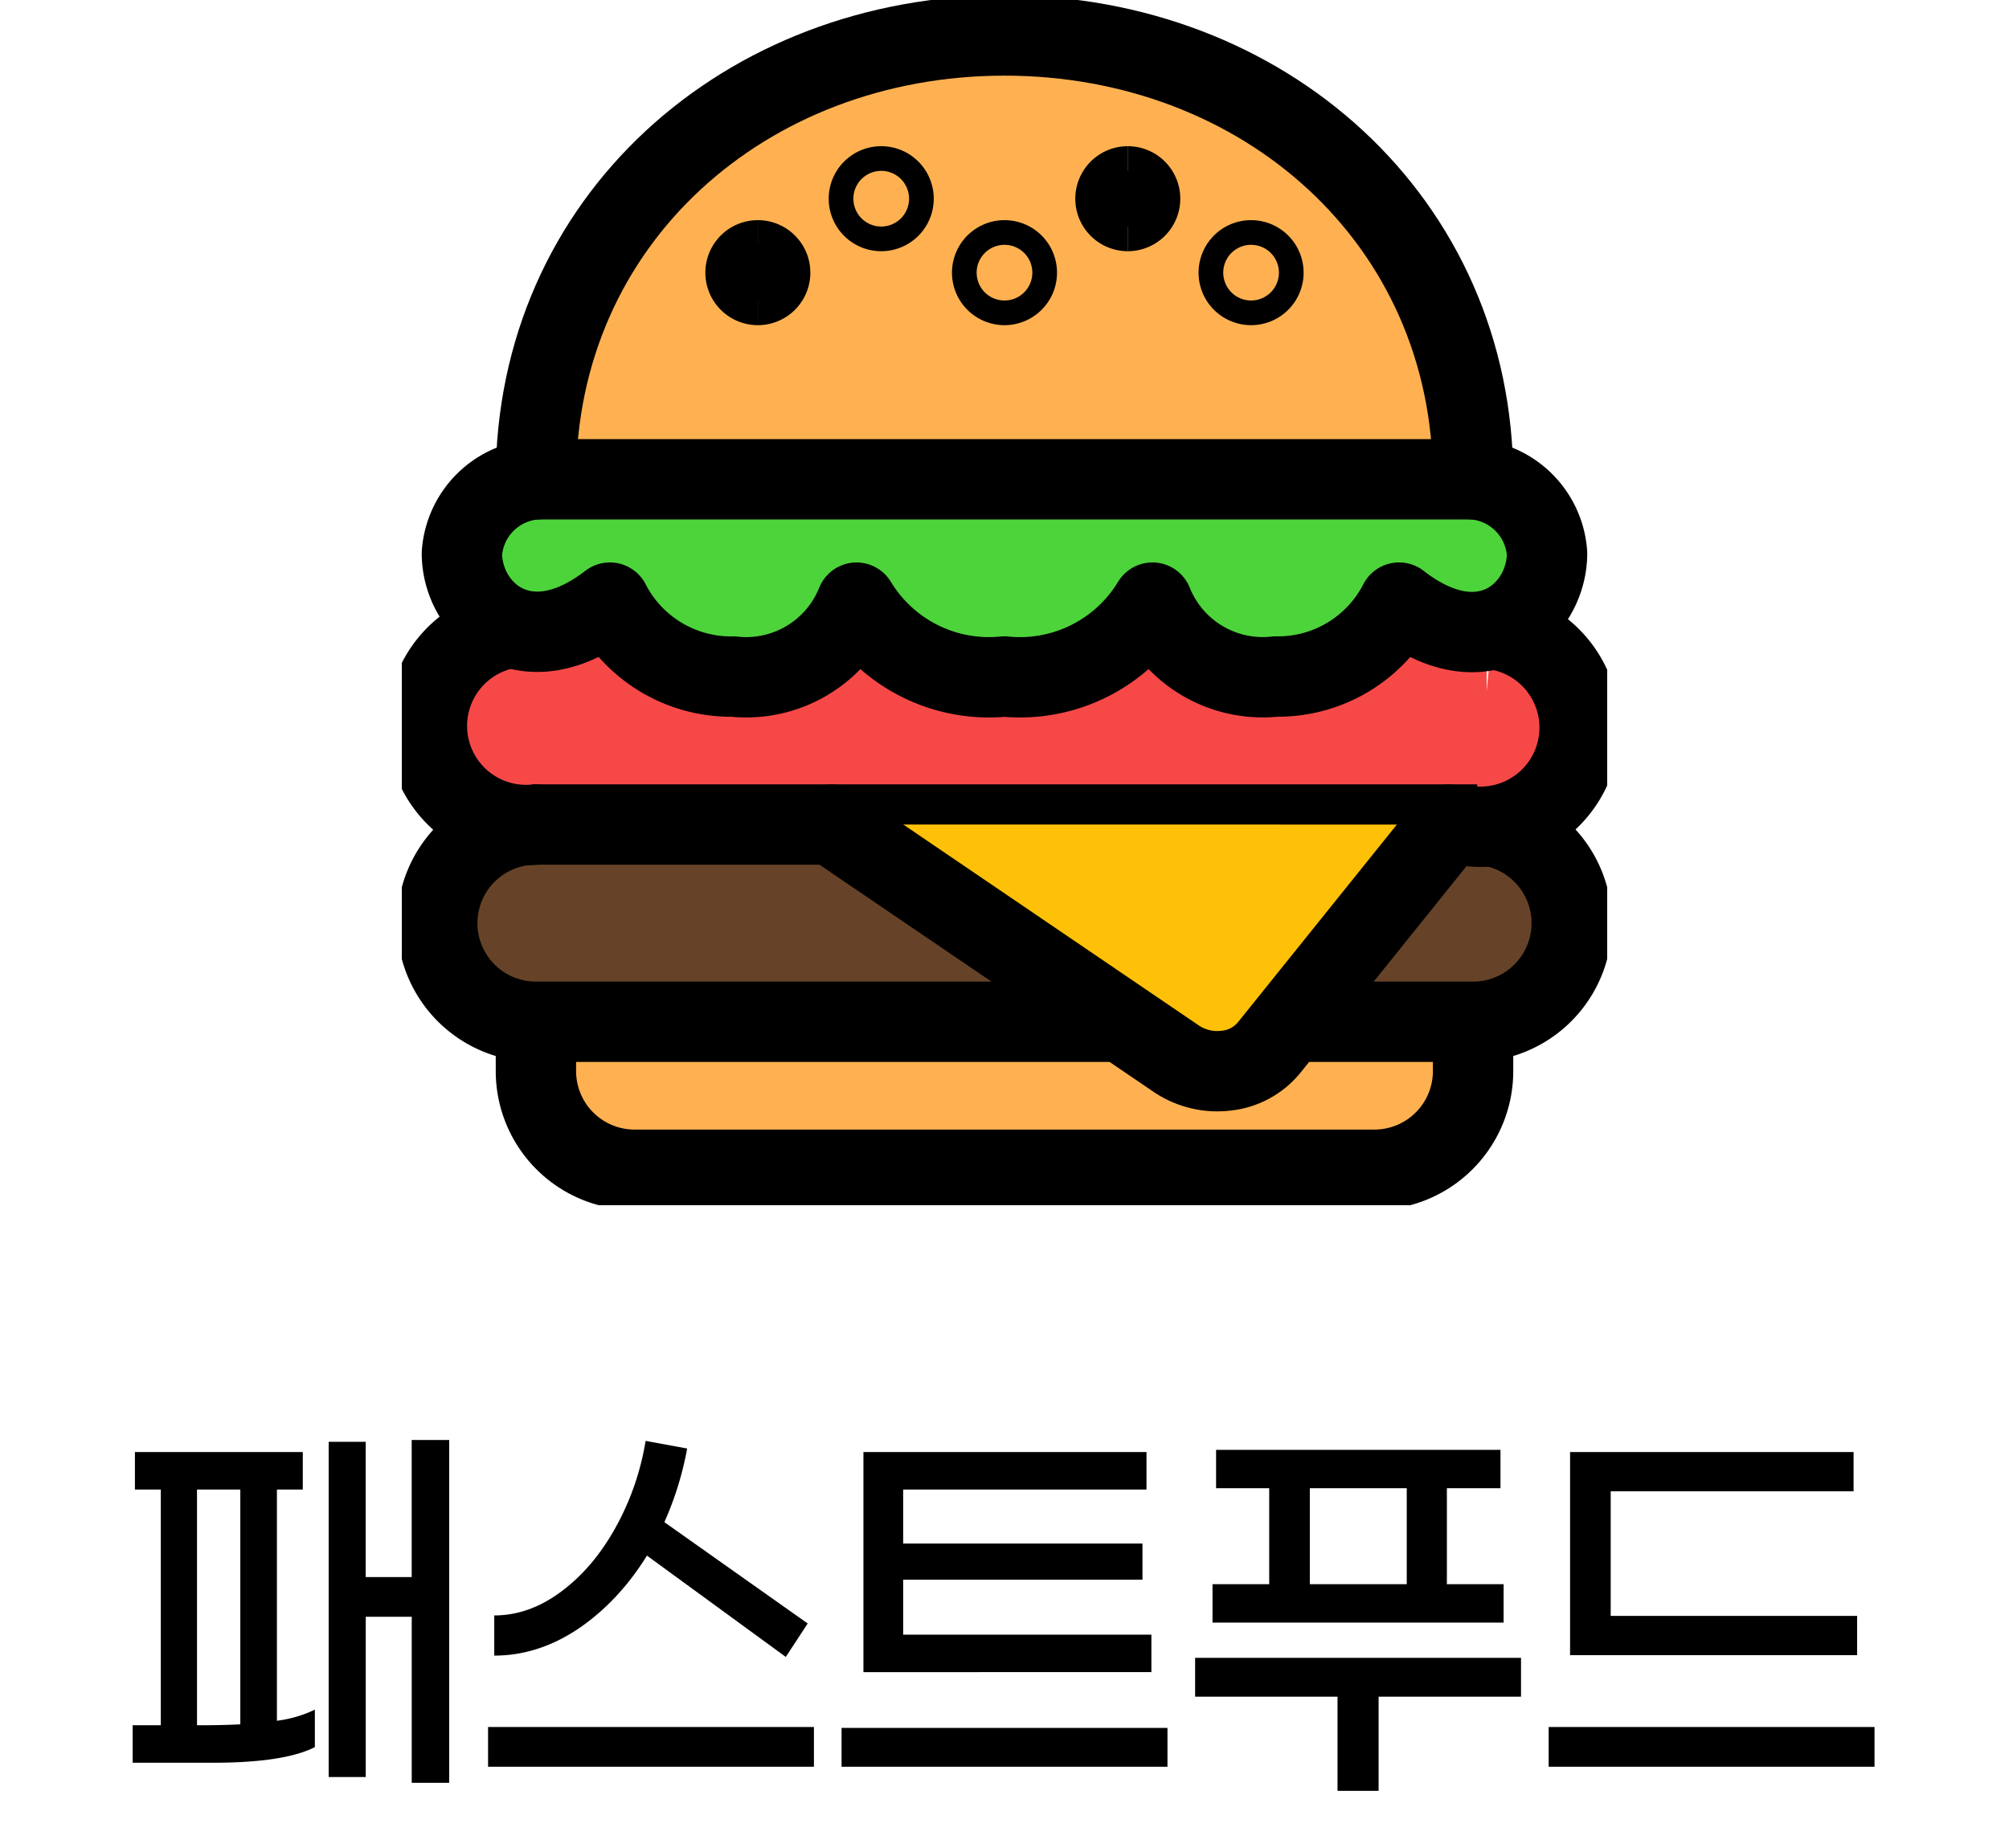 <svg xmlns="http://www.w3.org/2000/svg" width="50" height="46" fill="none"><g clip-path="url(#a)"><path fill="#FFB151" d="M13.338 25.435v1.227a2.455 2.455 0 0 0 2.455 2.455h18.414a2.456 2.456 0 0 0 2.455-2.455v-1.227"/><path stroke="#000" stroke-linecap="round" stroke-linejoin="round" stroke-width="2" d="M13.338 25.435v1.227a2.455 2.455 0 0 0 2.455 2.455h18.414a2.456 2.456 0 0 0 2.455-2.455v-1.227"/><path stroke="#F74848" stroke-width="4" d="M12 18h25"/><path fill="#664328" d="M27.959 25.434H13.338a2.455 2.455 0 0 1 0-4.91h23.324a2.454 2.454 0 1 1 0 4.91h-4.517"/><path stroke="#000" stroke-linecap="round" stroke-linejoin="round" stroke-width="2" d="M27.959 25.434H13.338a2.455 2.455 0 0 1 0-4.91h23.324a2.454 2.454 0 1 1 0 4.91h-4.517"/><path fill="#FFC107" d="m20.703 20.524 8.593 5.843c.363.237.798.337 1.228.283.412-.044.79-.247 1.055-.565l4.469-5.56"/><path stroke="#000" stroke-linecap="round" stroke-linejoin="round" stroke-width="2" d="m20.703 20.524 8.593 5.843c.363.237.798.337 1.228.283.412-.044.79-.247 1.055-.565l4.469-5.56"/><path fill="#F74848" d="M13.338 20.524a2.467 2.467 0 1 1-.491-4.91"/><path stroke="#000" stroke-linecap="round" stroke-linejoin="round" stroke-width="2" d="M13.338 20.524a2.467 2.467 0 1 1-.491-4.91"/><path fill="#F74848" d="M37.153 15.663a2.468 2.468 0 0 1-.49 4.91"/><path stroke="#000" stroke-linecap="round" stroke-linejoin="round" stroke-width="2" d="M37.153 15.663a2.468 2.468 0 0 1-.49 4.91"/><path fill="#4DD43B" d="M13.338 11.931a1.988 1.988 0 0 0-1.842 1.842c0 1.424 1.571 2.86 3.683 1.227a3.389 3.389 0 0 0 3.069 1.841 2.959 2.959 0 0 0 3.069-1.84A3.855 3.855 0 0 0 25 16.84a3.855 3.855 0 0 0 3.682-1.84 2.958 2.958 0 0 0 3.07 1.84 3.39 3.39 0 0 0 3.068-1.84c2.112 1.644 3.683.208 3.683-1.228a1.989 1.989 0 0 0-1.841-1.842"/><path stroke="#000" stroke-linecap="round" stroke-linejoin="round" stroke-width="2" d="M13.338 11.931a1.988 1.988 0 0 0-1.842 1.842c0 1.424 1.571 2.86 3.683 1.227a3.389 3.389 0 0 0 3.069 1.841 2.959 2.959 0 0 0 3.069-1.84A3.855 3.855 0 0 0 25 16.84a3.855 3.855 0 0 0 3.682-1.84 2.958 2.958 0 0 0 3.07 1.84 3.39 3.39 0 0 0 3.068-1.84c2.112 1.644 3.683.208 3.683-1.228a1.989 1.989 0 0 0-1.841-1.842"/><path fill="#FFB151" stroke="#000" stroke-linecap="round" stroke-linejoin="round" stroke-width="2" d="M36.662 11.931C36.662 5.486 31.445.883 25 .883c-6.445 0-11.662 4.603-11.662 11.048h23.324Z"/><path stroke="#000" stroke-width="2" d="M18.862 7.094a.307.307 0 1 1 0-.614"/><path stroke="#000" stroke-width="2" d="M18.861 7.094a.307.307 0 1 0 0-.614M31.137 7.094a.307.307 0 1 1 0-.614M31.137 7.094a.307.307 0 1 0 0-.614M21.932 5.253a.307.307 0 1 1 0-.614M21.932 5.253a.307.307 0 1 0 0-.614M28.069 5.253a.307.307 0 1 1 0-.614"/><path stroke="#000" stroke-width="2" d="M28.068 5.253a.307.307 0 0 0 0-.614M25 7.094a.307.307 0 0 1 0-.614M25 7.094a.307.307 0 1 0 0-.614"/></g><path fill="#000" d="M11.18 44.378h-.933v-4.134H9.103v3.99H8.18v-8.345h.922v3.367h1.144v-3.412h.934v8.534Zm-4.288-1.545c.34-.044.655-.137.944-.277v.933c-.51.26-1.359.389-2.544.389h-1.99v-.934h.7v-5.866h-.644v-.934h4.178v.934h-.644v5.755Zm-1.767.111c.245 0 .53-.007.856-.022v-5.844H4.903v5.866h.222Zm10.977-4.222c-.474.763-1.045 1.37-1.711 1.822-.667.445-1.363.667-2.09.667v-1c.571 0 1.12-.192 1.645-.578.534-.392.985-.918 1.356-1.577a6.635 6.635 0 0 0 .766-2.19l1.034.19a8.047 8.047 0 0 1-.567 1.833l3.567 2.522-.545.833-3.455-2.522Zm4.155 4.267v.989h-8.11v-.99h8.11Zm1.232-1.367v-5.478h7.045v.934h-6.056v1.344h5.956v.9h-5.956v1.367h6.178v.933H21.49Zm7.567 2.356h-8.111v-.967h8.111v.967Zm1.121-3.59v-.955h1.411v-2.389h-1.322v-.955h7.078v.955H36.01v2.39h1.412v.955h-7.245Zm4.834-.955v-2.389h-2.412v2.39h2.412Zm-.7 2.8v2.345h-1.023v-2.345h-3.544v-.966h8.111v.966h-3.544Zm5.776-5.11v3.1h6.133v.977h-7.144v-5.056h7.056v.978h-6.045Zm-1.544 6.855v-.99h8.11v.99h-8.11Z"/><defs><clipPath id="a"><path fill="#fff" d="M10 0h30v30H10z"/></clipPath></defs></svg>